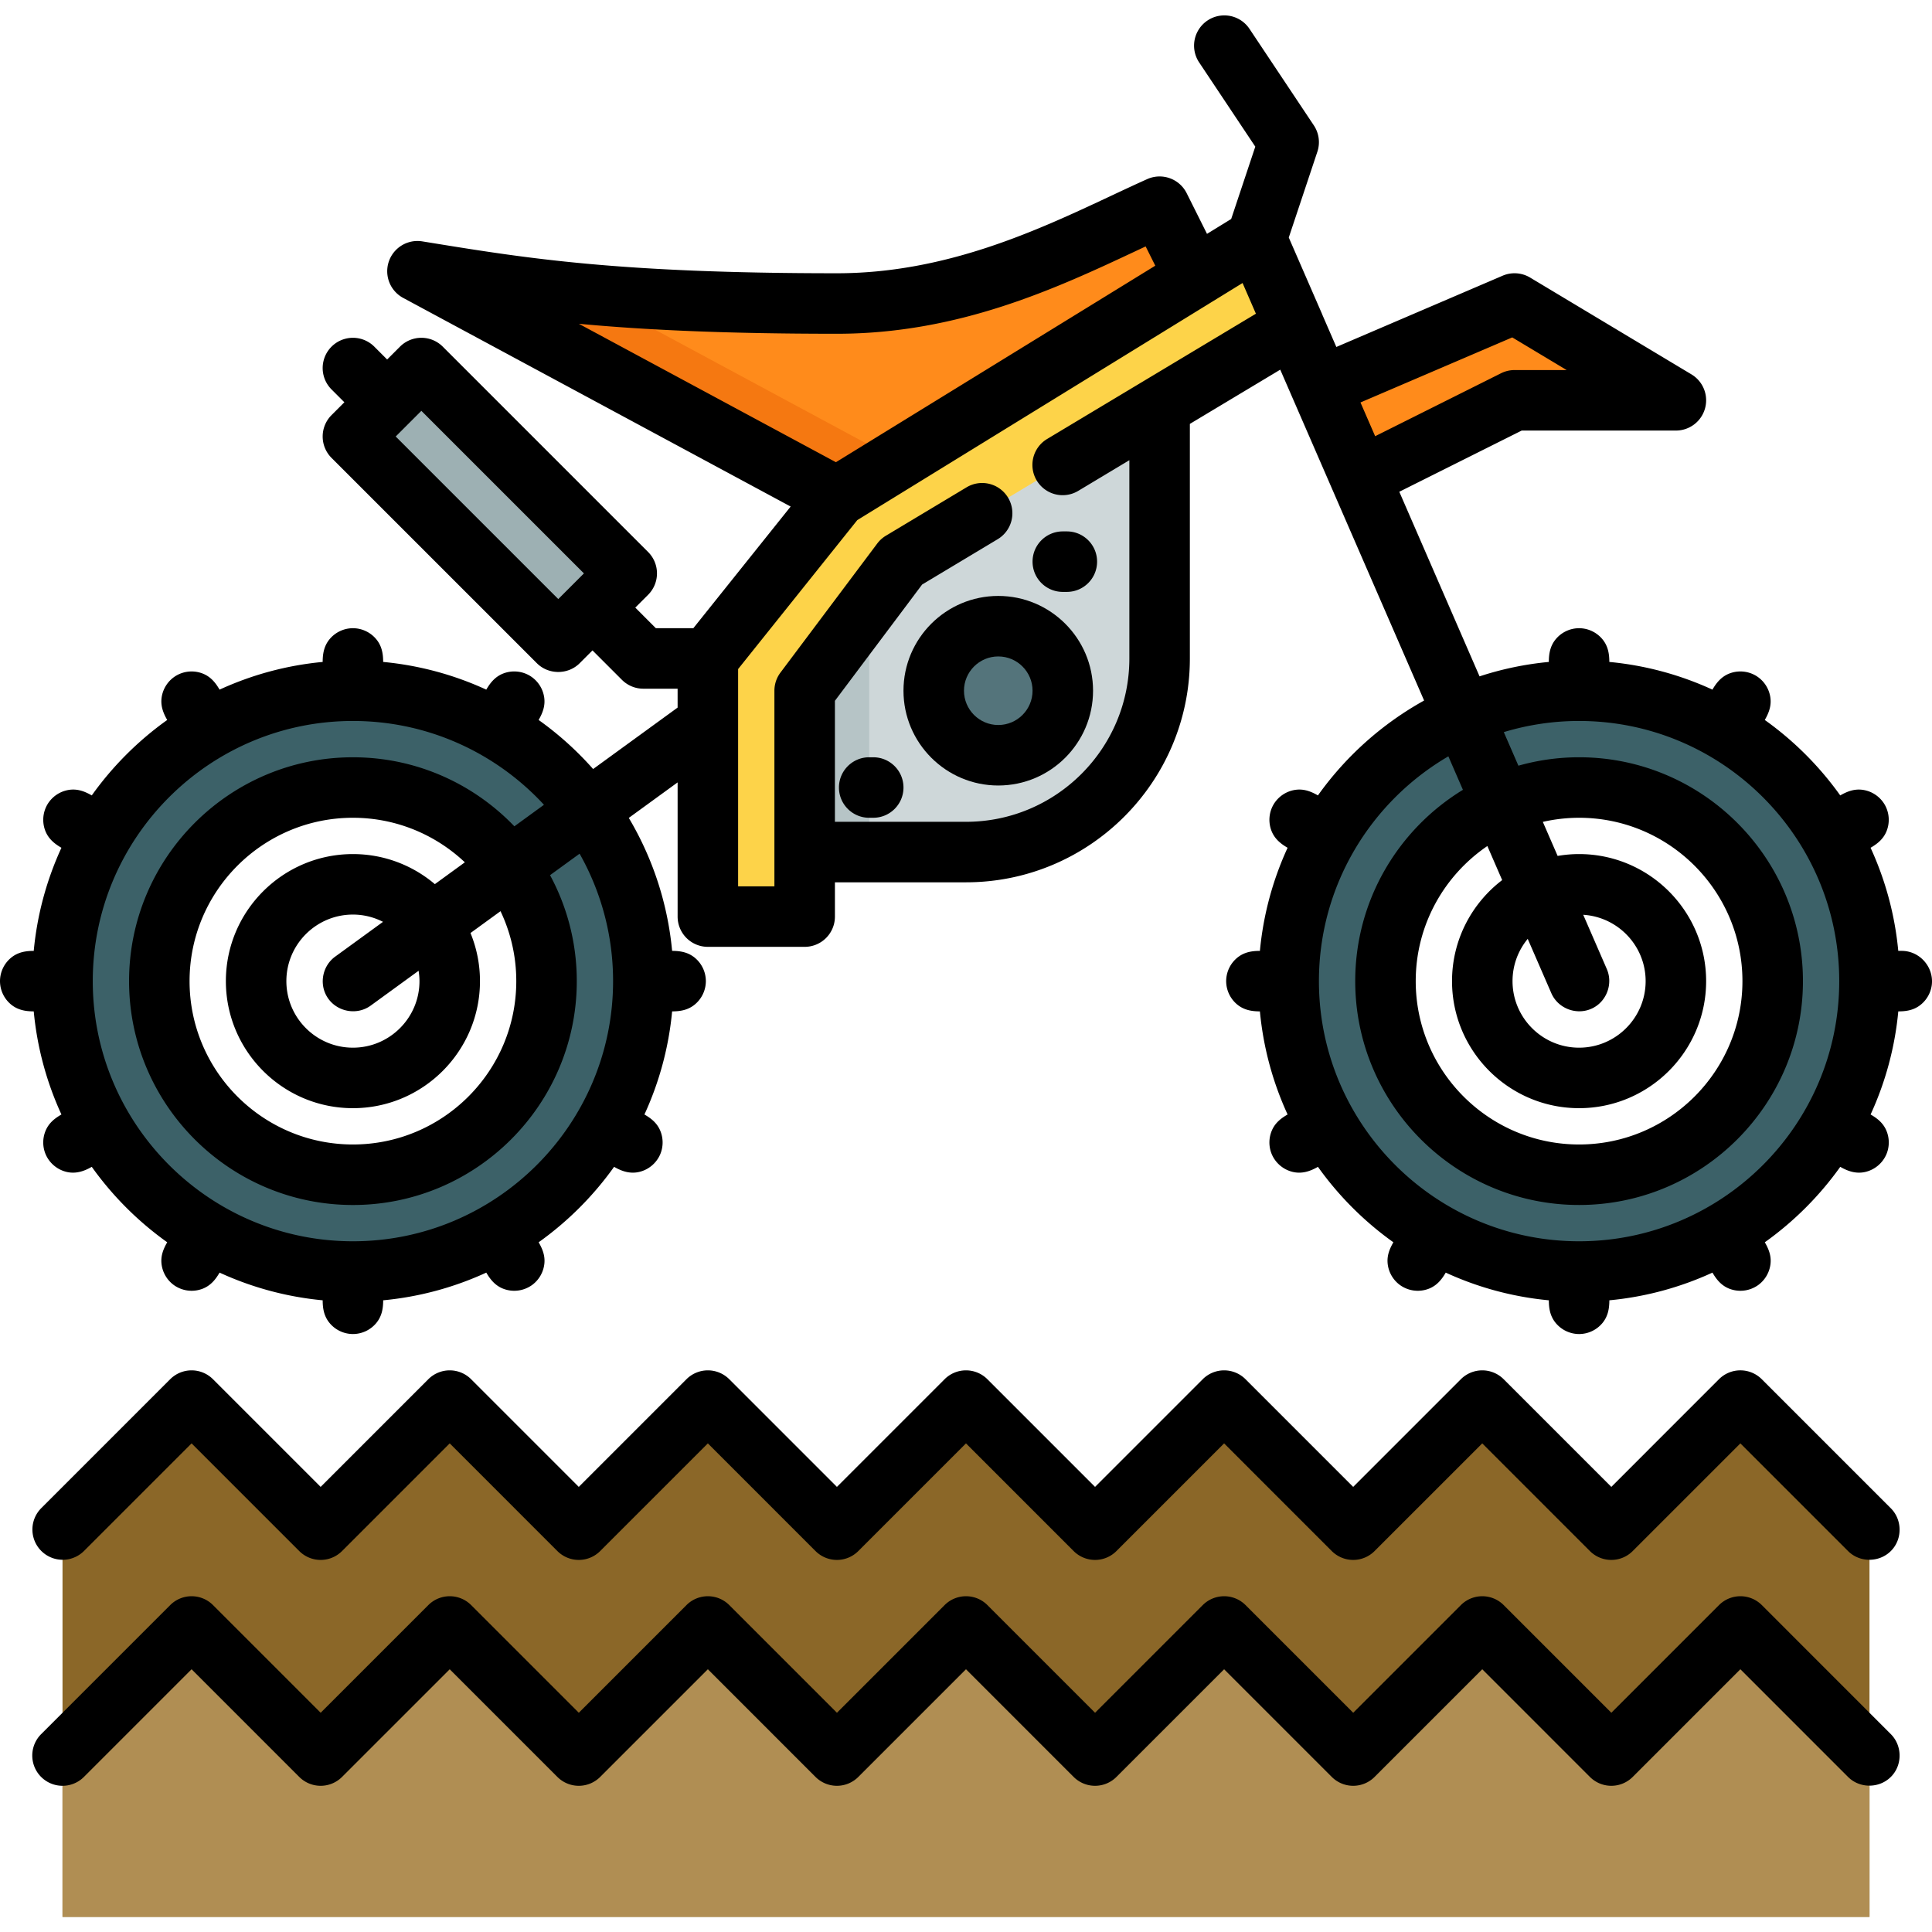 <svg viewBox="0 0 512.003 512.003" xmlns="http://www.w3.org/2000/svg"><path d="M213.246 225.805h42.756c28.337 0 51.307-22.971 51.307-51.307v-59.859h-94.063z" fill="#ced7d9"/><path d="M213.246 225.805h42.756c28.337 0 51.307-22.971 51.307-51.307v-59.859h-94.063z" fill="#ced7d9"/><path d="M213.246 114.641h17.102v111.166h-17.102z" fill="#b6c4c6"/><path d="m213.246 183.049 25.654-34.205L343 86.385l-10.037-23.053-111.166 68.41-34.205 42.756v68.409h25.654z" fill="#fdd349"/><path d="m166.087 151.959-18.139 18.139-54.418-54.419 18.139-18.139z" fill="#9db0b3"/><path d="m355.059 100.283 12.109 22.907 34.205-17.102h42.756l-42.756-25.654zm-39.198-28.4-94.063 59.859-111.167-59.859c26.64 4.321 51.307 8.551 111.166 8.551 35.775 0 64.216-16.124 85.512-25.654z" fill="#ff8b1b"/><path d="M156.197 78c-18.2-1.618-31.617-3.854-45.565-6.117l111.166 59.859 15.678-9.976z" fill="#f57811"/><circle cx="264.553" cy="183.051" fill="#54747b" r="17.102"/><path d="M93.529 183.049c-42.505 0-76.961 34.456-76.961 76.961s34.456 76.961 76.961 76.961 76.961-34.456 76.961-76.961-34.456-76.961-76.961-76.961zm0 128.268c-28.337 0-51.307-22.971-51.307-51.307s22.971-51.307 51.307-51.307 51.307 22.971 51.307 51.307-22.97 51.307-51.307 51.307zm324.946-128.268c-42.505 0-76.961 34.456-76.961 76.961s34.456 76.961 76.961 76.961 76.961-34.456 76.961-76.961-34.456-76.961-76.961-76.961zm0 128.268c-28.337 0-51.307-22.971-51.307-51.307s22.971-51.307 51.307-51.307c28.337 0 51.307 22.971 51.307 51.307s-22.97 51.307-51.307 51.307z" fill="#3c6168"/><path d="m16.568 405.381 34.205-34.205 34.205 34.205 34.205-34.205 34.205 34.205 34.204-34.205 34.205 34.205 34.205-34.205 34.205 34.205 34.205-34.205 34.205 34.205 34.205-34.205 34.205 34.205 34.204-34.205 34.205 34.205v102.614H16.568z" fill="#8b6728"/><path d="m16.568 465.239 34.205-34.205 34.205 34.205 34.205-34.205 34.205 34.205 34.204-34.205 34.205 34.205 34.205-34.205 34.205 34.205 34.205-34.205 34.205 34.205 34.205-34.205 34.205 34.205 34.204-34.205 34.205 34.205v42.756H16.568z" fill="#b08e53"/><path d="M264.553 157.93c-13.851 0-25.119 11.268-25.119 25.119s11.268 25.119 25.119 25.119 25.119-11.268 25.119-25.119-11.268-25.119-25.119-25.119zm0 34.205c-5.01 0-9.086-4.076-9.086-9.086s4.076-9.086 9.086-9.086 9.086 4.076 9.086 9.086-4.076 9.086-9.086 9.086z"/><path d="M503.988 251.993h-.924a84.302 84.302 0 0 0-7.339-27.326c1.863-1.075 3.411-2.356 4.239-4.409a8.07 8.07 0 0 0-.49-7.012 8.067 8.067 0 0 0-5.688-3.909c-2.25-.358-4.188.354-6.101 1.459a85.655 85.655 0 0 0-19.995-19.995c1.081-1.872 1.79-3.758 1.478-5.962a8.07 8.07 0 0 0-3.929-5.827 8.074 8.074 0 0 0-6.883-.543c-2.116.811-3.44 2.387-4.539 4.293a84.22 84.22 0 0 0-27.326-7.339c0-2.144-.34-4.121-1.7-5.859a8.07 8.07 0 0 0-6.317-3.082 8.07 8.07 0 0 0-6.231 2.972c-1.423 1.755-1.786 3.776-1.786 5.969a84.311 84.311 0 0 0-18.357 3.821l-21.27-48.922 32.435-16.217h40.863a8.017 8.017 0 0 0 4.125-14.892l-42.756-25.654a8.02 8.02 0 0 0-7.282-.494l-44.068 18.886-3.693-8.495c-.035-.091-.065-.183-.104-.274l-8.81-20.233 7.578-22.737a8.022 8.022 0 0 0-.935-6.982L331.082 7.578a8.017 8.017 0 0 0-13.34 8.894l14.927 22.391-6.39 19.169-6.409 3.944-5.39-10.781a8.016 8.016 0 0 0-10.444-3.732c-3.093 1.384-6.277 2.877-9.648 4.459-19.464 9.131-43.687 20.495-72.589 20.495-57.855 0-82.248-3.96-108.072-8.155l-1.81-.293a8.017 8.017 0 0 0-5.084 14.972l102.7 55.3-25.792 32.239h-9.929l-5.454-5.455 3.4-3.4a8.017 8.017 0 0 0 0-11.338l-54.419-54.42a8.018 8.018 0 0 0-11.338 0L102.6 95.27l-3.401-3.401a8.017 8.017 0 1 0-11.338 11.338l3.401 3.401-3.401 3.401a8.014 8.014 0 0 0-.001 11.337l54.42 54.419c3.089 3.088 8.249 3.088 11.338 0l3.4-3.4 7.802 7.802a8.018 8.018 0 0 0 5.669 2.347h9.086v5.004l-22.391 16.284a85.617 85.617 0 0 0-14.441-13.002c1.081-1.872 1.79-3.758 1.478-5.962a8.07 8.07 0 0 0-3.929-5.827 8.074 8.074 0 0 0-6.883-.543c-2.116.811-3.439 2.387-4.539 4.293a84.22 84.22 0 0 0-27.326-7.339c0-2.144-.34-4.121-1.7-5.859a8.07 8.07 0 0 0-6.317-3.082 8.069 8.069 0 0 0-6.231 2.972c-1.421 1.755-1.784 3.776-1.784 5.97a84.302 84.302 0 0 0-27.326 7.339c-1.075-1.863-2.356-3.411-4.409-4.239a8.07 8.07 0 0 0-7.012.49 8.07 8.07 0 0 0-3.91 5.688c-.358 2.25.355 4.187 1.459 6.1a85.655 85.655 0 0 0-19.995 19.995c-1.872-1.081-3.758-1.79-5.962-1.479a8.065 8.065 0 0 0-5.827 3.93 8.075 8.075 0 0 0-.542 6.882c.811 2.116 2.386 3.44 4.292 4.54a84.22 84.22 0 0 0-7.339 27.326c-2.144 0-4.121.34-5.859 1.7A8.062 8.062 0 0 0 0 260.01a8.069 8.069 0 0 0 2.972 6.231c1.755 1.423 3.775 1.786 5.969 1.786a84.315 84.315 0 0 0 7.339 27.325c-1.735 1.002-3.205 2.159-4.073 4.023a8.07 8.07 0 0 0-.081 6.599 8.078 8.078 0 0 0 5.531 4.598c2.421.563 4.577-.145 6.662-1.349a85.636 85.636 0 0 0 19.995 19.995c-1.006 1.743-1.709 3.486-1.527 5.544a8.07 8.07 0 0 0 3.23 5.755 8.09 8.09 0 0 0 7.74.988c2.063-.825 3.352-2.378 4.431-4.249a84.22 84.22 0 0 0 27.326 7.339c0 2.144.34 4.121 1.7 5.859a8.07 8.07 0 0 0 6.317 3.082 8.069 8.069 0 0 0 6.231-2.972c1.423-1.755 1.786-3.776 1.786-5.969a84.302 84.302 0 0 0 27.326-7.339c1.08 1.87 2.368 3.424 4.431 4.249a8.09 8.09 0 0 0 7.74-.988 8.07 8.07 0 0 0 3.23-5.755c.182-2.059-.522-3.802-1.527-5.544a85.655 85.655 0 0 0 19.995-19.995c2.085 1.205 4.24 1.913 6.662 1.349a8.078 8.078 0 0 0 5.531-4.598 8.07 8.07 0 0 0-.081-6.599c-.868-1.863-2.339-3.022-4.073-4.023a84.221 84.221 0 0 0 7.339-27.325c2.144 0 4.121-.34 5.859-1.7a8.07 8.07 0 0 0 3.082-6.317 8.069 8.069 0 0 0-2.972-6.231c-1.755-1.423-3.775-1.786-5.969-1.786a84.347 84.347 0 0 0-11.484-35.237l12.94-9.413v35.565a8.016 8.016 0 0 0 8.017 8.017h25.654a8.016 8.016 0 0 0 8.017-8.017v-9.086h34.739c32.712 0 59.324-26.612 59.324-59.324v-62.16l23.953-14.372 38.124 87.683a85.6 85.6 0 0 0-28.138 25.146c-1.872-1.081-3.758-1.79-5.962-1.479a8.065 8.065 0 0 0-5.827 3.93 8.075 8.075 0 0 0-.542 6.882c.811 2.116 2.386 3.44 4.292 4.54a84.22 84.22 0 0 0-7.339 27.326c-2.144 0-4.121.34-5.859 1.7a8.07 8.07 0 0 0-3.082 6.317 8.069 8.069 0 0 0 2.972 6.231c1.755 1.423 3.775 1.786 5.969 1.786a84.315 84.315 0 0 0 7.339 27.325c-1.735 1.002-3.205 2.159-4.073 4.023a8.07 8.07 0 0 0-.081 6.599 8.078 8.078 0 0 0 5.531 4.598c2.421.563 4.577-.145 6.662-1.349a85.636 85.636 0 0 0 19.995 19.995c-1.006 1.743-1.709 3.486-1.527 5.544a8.066 8.066 0 0 0 3.23 5.755 8.09 8.09 0 0 0 7.74.988c2.063-.825 3.352-2.378 4.431-4.249a84.22 84.22 0 0 0 27.326 7.339c0 2.144.34 4.121 1.7 5.859a8.07 8.07 0 0 0 6.317 3.082 8.07 8.07 0 0 0 6.231-2.972c1.423-1.755 1.786-3.776 1.786-5.969a84.315 84.315 0 0 0 27.327-7.339c1.08 1.87 2.368 3.424 4.431 4.249a8.09 8.09 0 0 0 7.74-.988 8.07 8.07 0 0 0 3.23-5.755c.182-2.059-.522-3.802-1.527-5.544a85.655 85.655 0 0 0 19.995-19.995c2.085 1.205 4.24 1.913 6.662 1.349a8.078 8.078 0 0 0 5.531-4.598 8.07 8.07 0 0 0-.081-6.599c-.868-1.863-2.339-3.022-4.073-4.023a84.221 84.221 0 0 0 7.339-27.325c1.993 0 3.847-.274 5.522-1.448a8.06 8.06 0 0 0 3.351-5.529c.6-4.733-3.176-9.058-7.955-9.058zM104.866 115.677l6.802-6.802 43.082 43.083-6.801 6.801zm57.607 144.333c0 38.016-30.929 68.944-68.944 68.944s-68.944-30.928-68.944-68.944 30.929-68.944 68.944-68.944c19.997 0 38.024 8.565 50.63 22.211l-7.844 5.705c-10.804-11.262-25.985-18.294-42.786-18.294-32.712 0-59.324 26.612-59.324 59.324s26.612 59.324 59.324 59.324 59.324-26.612 59.324-59.324a58.945 58.945 0 0 0-7.083-28.081l7.829-5.693a68.47 68.47 0 0 1 8.874 33.772zm-51.307 0c0 9.725-7.912 17.637-17.637 17.637s-17.637-7.912-17.637-17.637 7.912-17.637 17.637-17.637c2.871 0 5.575.704 7.973 1.926l-12.688 9.228c-3.256 2.369-4.251 6.947-2.254 10.447 2.333 4.092 7.866 5.299 11.684 2.519l12.687-9.227c.141.898.235 1.809.235 2.744zm4.077-25.704c-5.867-4.964-13.445-7.965-21.714-7.965-18.566 0-33.67 15.105-33.67 33.67s15.105 33.67 33.67 33.67 33.67-15.105 33.67-33.67c0-4.51-.898-8.813-2.513-12.748l7.957-5.787a43.033 43.033 0 0 1 4.176 18.534c0 23.871-19.42 43.291-43.291 43.291s-43.291-19.42-43.291-43.291 19.42-43.291 43.291-43.291c11.473 0 21.909 4.495 29.664 11.804zM400.764 89.418l14.423 8.654h-13.813c-1.244 0-2.472.29-3.585.847l-33.358 16.679-3.888-8.941zm-178.967-.967c32.476 0 58.495-12.206 79.399-22.013l2.414-1.132 2.551 5.105-84.633 52.081-68.132-36.687c17.102 1.597 38.344 2.646 68.401 2.646zm55.735 27.865a8.017 8.017 0 1 0 8.249 13.749l13.512-8.108v52.54c0 23.871-19.42 43.291-43.291 43.291h-34.739v-32.067l23.108-30.81 20.031-12.019a8.017 8.017 0 0 0 2.75-10.999 8.015 8.015 0 0 0-10.999-2.75l-21.378 12.827a8.039 8.039 0 0 0-2.29 2.065l-25.654 34.205a8.012 8.012 0 0 0-1.603 4.81v51.842h-9.62v-57.581l31.578-39.471 102.109-62.837 3.536 8.134zm106.301 84.123 3.859 8.876c-17.099 10.423-28.541 29.247-28.541 50.695 0 32.712 26.612 59.324 59.324 59.324s59.324-26.612 59.324-59.324-26.612-59.324-59.324-59.324c-5.573 0-10.963.789-16.081 2.233l-3.869-8.899a68.706 68.706 0 0 1 19.95-2.954c38.016 0 68.944 30.929 68.944 68.944s-30.929 68.944-68.944 68.944-68.944-30.929-68.944-68.944c0-25.393 13.809-47.607 34.302-59.571zm21.031 48.37 6.259 14.398c1.834 4.218 7.013 6.038 11.088 3.897 3.665-1.926 5.265-6.495 3.616-10.289l-6.254-14.385c9.213.571 16.539 8.227 16.539 17.581 0 9.725-7.912 17.637-17.637 17.637s-17.637-7.912-17.637-17.637c0-4.251 1.512-8.155 4.026-11.202zm13.611 44.871c18.566 0 33.67-15.105 33.67-33.67 0-18.566-15.105-33.67-33.67-33.67-1.938 0-3.835.174-5.684.49l-3.923-9.022a43.278 43.278 0 0 1 9.607-1.088c23.871 0 43.291 19.42 43.291 43.291s-19.42 43.291-43.291 43.291-43.291-19.42-43.291-43.291c0-14.866 7.535-28.004 18.983-35.802l3.924 9.026c-8.068 6.157-13.288 15.867-13.288 26.776.002 18.565 15.107 33.669 33.672 33.669z"/><path d="M281.656 156.861h1.069c4.428 0 8.017-3.588 8.017-8.017s-3.588-8.017-8.017-8.017h-1.069c-4.428 0-8.017 3.588-8.017 8.017s3.588 8.017 8.017 8.017zm-50.239 43.825h-1.069c-4.428 0-8.017 3.588-8.017 8.017s3.588 8.017 8.017 8.017h1.069c4.428 0 8.017-3.588 8.017-8.017s-3.588-8.017-8.017-8.017zM22.237 411.05l28.535-28.536 28.535 28.536a8.019 8.019 0 0 0 11.338 0l28.535-28.536 28.535 28.536a8.019 8.019 0 0 0 11.338 0l28.535-28.536 28.535 28.536a8.019 8.019 0 0 0 11.338 0l28.535-28.536 28.535 28.536a8.019 8.019 0 0 0 11.338 0l28.535-28.536 28.535 28.536a8.019 8.019 0 0 0 11.338 0l28.535-28.536 28.535 28.536a8.019 8.019 0 0 0 11.338 0l28.535-28.536 28.535 28.536c3.261 3.259 8.767 3.042 11.764-.461 2.686-3.138 2.493-7.959-.425-10.878l-34.205-34.205a8.019 8.019 0 0 0-11.338 0l-28.53 28.538-28.535-28.536a8.019 8.019 0 0 0-11.338 0l-28.536 28.536-28.535-28.536a8.019 8.019 0 0 0-11.338 0l-28.536 28.536-28.535-28.536a8.019 8.019 0 0 0-11.338 0l-28.536 28.536-28.535-28.536a8.019 8.019 0 0 0-11.338 0l-28.536 28.536-28.535-28.536a8.019 8.019 0 0 0-11.338 0l-28.536 28.536-28.535-28.536a8.019 8.019 0 0 0-11.338 0L10.9 399.712a8.017 8.017 0 0 0 11.337 11.338zm444.664 14.316a8.019 8.019 0 0 0-11.338 0l-28.536 28.536-28.535-28.536a8.019 8.019 0 0 0-11.338 0l-28.536 28.536-28.535-28.536a8.019 8.019 0 0 0-11.338 0l-28.536 28.536-28.535-28.536a8.019 8.019 0 0 0-11.338 0L221.8 453.902l-28.535-28.536a8.019 8.019 0 0 0-11.338 0l-28.536 28.536-28.535-28.536a8.019 8.019 0 0 0-11.338 0l-28.536 28.536-28.535-28.536a8.019 8.019 0 0 0-11.338 0L10.9 459.571a8.017 8.017 0 1 0 11.338 11.338l28.535-28.536 28.535 28.536a8.019 8.019 0 0 0 11.338 0l28.535-28.536 28.535 28.536a8.019 8.019 0 0 0 11.338 0l28.535-28.536 28.535 28.536a8.019 8.019 0 0 0 11.338 0l28.535-28.536 28.535 28.536a8.019 8.019 0 0 0 11.338 0l28.535-28.536 28.535 28.536a8.019 8.019 0 0 0 11.338 0l28.535-28.536 28.535 28.536a8.019 8.019 0 0 0 11.338 0l28.535-28.536 28.535 28.536c3.261 3.259 8.767 3.042 11.764-.461 2.686-3.138 2.493-7.959-.425-10.878z"/></svg>